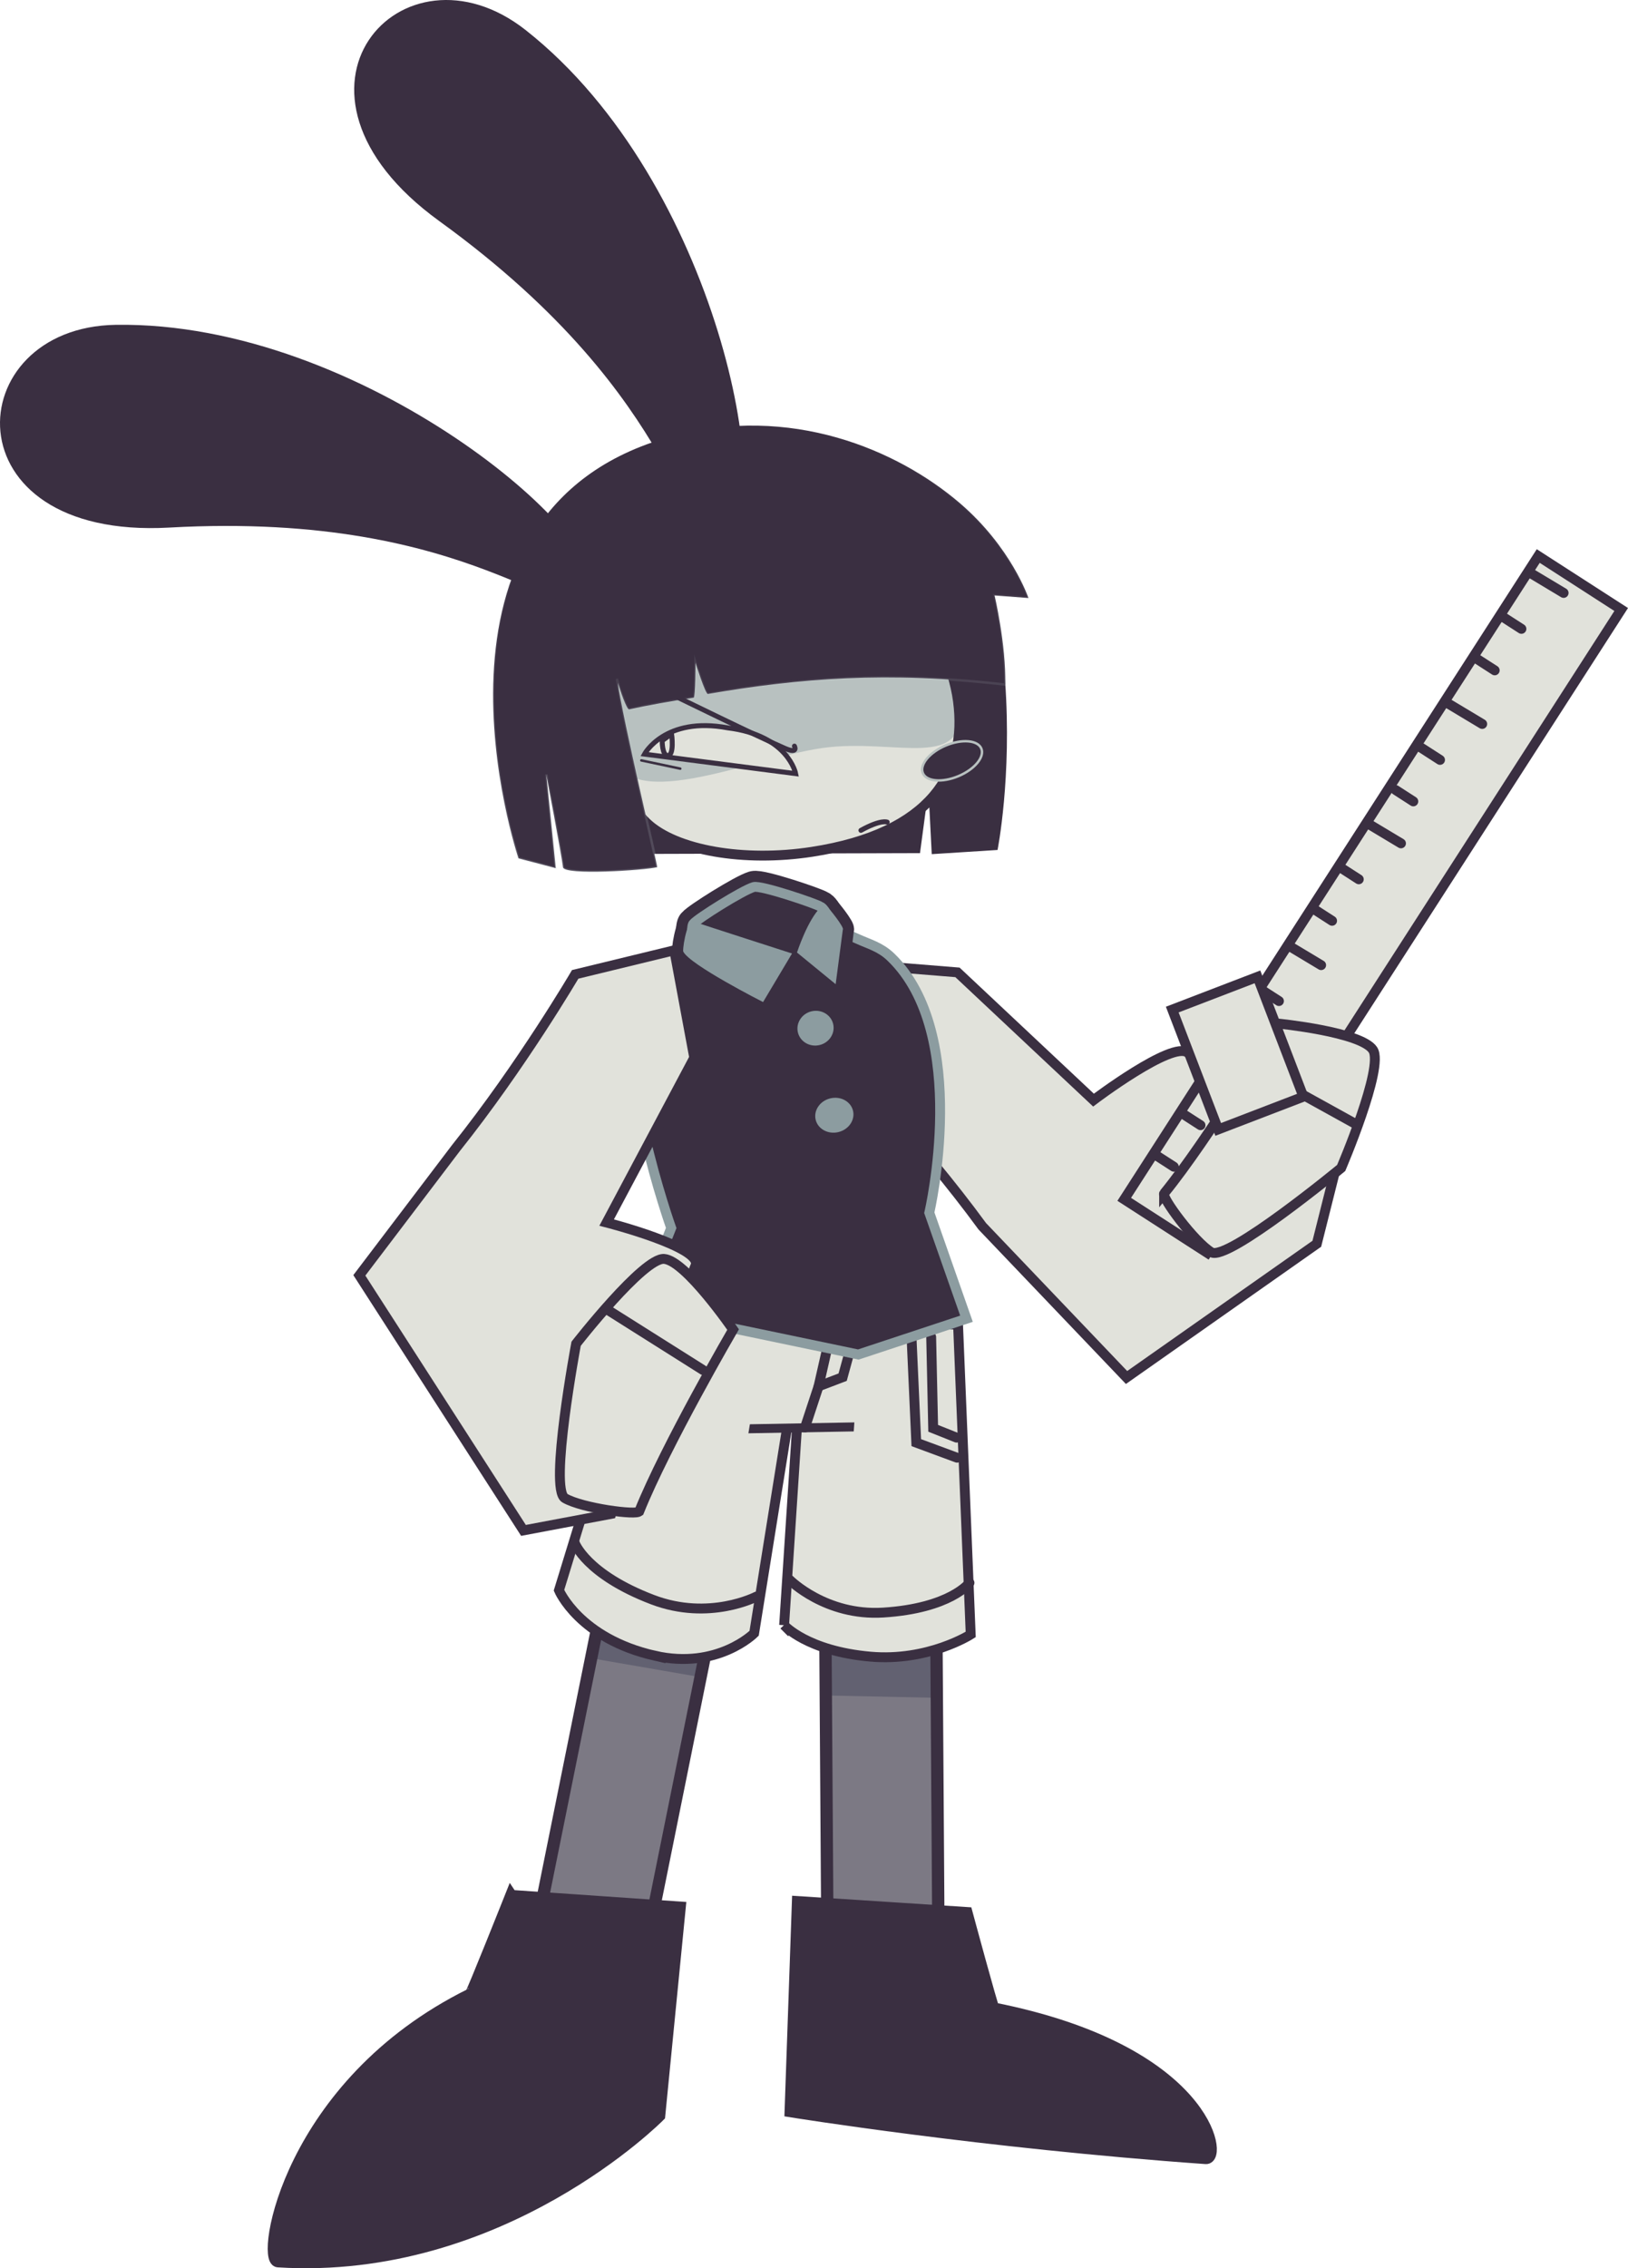<svg version="1.1" xmlns="http://www.w3.org/2000/svg" xmlns:xlink="http://www.w3.org/1999/xlink" width="330.028" height="459.447" viewBox="0,0,330.028,459.447"><defs><linearGradient x1="223.493" y1="41.143" x2="236.247" y2="136.756" gradientUnits="userSpaceOnUse" id="color-1"><stop offset="0" stop-color="#cedee0" stop-opacity="0"/><stop offset="1" stop-color="#cedee0" stop-opacity="0.197"/></linearGradient></defs><g transform="translate(-75.677,49.098)"><g data-paper-data="{&quot;isPaintingLayer&quot;:true}" fill-rule="nonzero" stroke-linejoin="miter" stroke-miterlimit="10" stroke-dasharray="" stroke-dashoffset="0" style="mix-blend-mode: normal"><path d="M274.804,199.293c-12.624,-17.242 -27.639,-32.554 -27.639,-32.554l0.548,-20.662l22.062,1.786l27.577,25.875c0,0 15.944,-12.055 19.077,-9.615c0.285,0.342 31.618,17.153 31.618,17.153l-5.425,21.557l-38.572,27.092z" fill="#e1e2db" stroke="#3a2f41" stroke-width="2" stroke-linecap="butt"/><g stroke-linecap="butt"><path d="M242.981,339.111l-0.439,-65.593l22.507,0.296l0.439,65.593z" fill="#7c7984" stroke="none" stroke-width="0"/><path d="M243.082,294.329l1.024,-20.278l20.722,0.106l0.586,20.65z" fill="#626171" stroke="none" stroke-width="0"/><path d="M243.381,339.077l-0.439,-65.593l22.507,0.296l0.439,65.593z" fill="none" stroke="#3a2f41" stroke-width="2.5"/></g><g data-paper-data="{&quot;index&quot;:null}" stroke-linecap="butt"><path d="M185.574,337.317l12.99,-64.295l22.147,4.019l-12.99,64.295z" fill="#7c7984" stroke="none" stroke-width="0"/><path d="M195.688,286.816l2.719,-14.349l22.147,4.019l-2.856,14.136z" fill="#626171" stroke="none" stroke-width="0"/><path d="M185.417,336.762l12.99,-64.295l22.147,4.019l-12.99,64.295z" fill="none" stroke="#3a2f41" stroke-width="2.5"/></g><path d="M179.295,334.971l34.143,2.347l-4.151,42.118c0,0 -31.898,32.321 -77.25,29.486c-3.343,-0.209 2.04,-35.727 39.099,-54.031c0.285,-0.141 8.158,-19.921 8.158,-19.921z" data-paper-data="{&quot;index&quot;:null}" fill="#3a2f41" stroke="#3a2f41" stroke-width="2.5" stroke-linecap="butt"/><g data-paper-data="{&quot;index&quot;:null}" stroke="#3a2f41" stroke-width="2"><g data-paper-data="{&quot;index&quot;:null}"><path d="M234.633,280.099l4.104,-62.992l31.156,2.144l2.564,62.722c0,0 -8.611,5.519 -20.329,4.493c-12.833,-1.123 -17.496,-6.368 -17.496,-6.368z" data-paper-data="{&quot;index&quot;:null}" fill="#e1e2db" stroke-linecap="butt"/><path d="M269.689,246.172l-8.264,-3.051l-0.965,-21.387" fill="none" stroke-linecap="round"/><path d="M269.601,242.109l-4.752,-1.894l-0.405,-18.503" fill="none" stroke-linecap="round"/></g><path d="M272.212,271.51c0,0 -3.84,5.178 -17.512,6.03c-11.629,0.724 -18.93,-6.617 -18.93,-6.617" data-paper-data="{&quot;index&quot;:null}" fill="none" stroke-linecap="round"/></g><g data-paper-data="{&quot;index&quot;:null}" stroke="#3a2f41" stroke-width="2"><g data-paper-data="{&quot;index&quot;:null}"><path d="M208.405,286.274c-15.321,-3.489 -19.414,-13.25 -19.414,-13.25l18.818,-61.332l30.65,8.312l-9.905,61.733c0,0 -7.431,7.433 -20.15,4.536z" data-paper-data="{&quot;index&quot;:null}" fill="#e1e2db" stroke-linecap="butt"/><path d="M217.657,218.005l-4.829,20.686l-12.257,-0.257" fill="none" stroke-linecap="round"/><path d="M214.145,216.445l-4.803,18.494l-8.061,-0.28" fill="none" stroke-linecap="round"/></g><path d="M229.034,274.296c0,0 -9.574,5.004 -21.056,0.632c-13.499,-5.14 -15.792,-11.493 -15.792,-11.493" data-paper-data="{&quot;index&quot;:null}" fill="none" stroke-linecap="round"/></g><g data-paper-data="{&quot;index&quot;:null}"><g data-paper-data="{&quot;index&quot;:null}" stroke-linecap="butt"><path d="M228.573,240.205l3.631,-22.38l16.899,2.742l-1.291,19.293z" fill="#8c9ca0" stroke="#3a2f41" stroke-width="2"/><path d="M228.728,237.63l3.631,-22.38l16.899,2.742l-1.291,19.293z" fill="#e1e2db" stroke="#e1e2db" stroke-width="3.5"/></g><path d="M244.751,217.917l-3.135,13.797l-2.743,8.315" data-paper-data="{&quot;index&quot;:null}" fill="none" stroke="#3a2f41" stroke-width="2" stroke-linecap="round"/><path d="M249.917,217.373l-3.419,12.484l-4.881,1.857" data-paper-data="{&quot;index&quot;:null}" fill="none" stroke="#3a2f41" stroke-width="2" stroke-linecap="round"/></g><path d="M271.602,218.019l-21.925,7.251l-44.436,-9.266l6.5,-16.359c0,0 -11.961,-33.524 -7.01,-49.406c1.261,-4.045 15.708,-12.541 24.285,-12.907c6.835,-0.292 13.995,0.751 20.402,3.705c2.415,1.113 4.682,1.641 6.844,3.718c16.256,15.62 7.803,51.792 7.803,51.792z" data-paper-data="{&quot;index&quot;:null}" fill="#3a2f41" stroke="#8c9ca0" stroke-width="2" stroke-linecap="round"/><g stroke-linecap="butt"><g fill="none" stroke="none" stroke-width="1" font-family="sans-serif" font-weight="normal" font-size="12" text-anchor="start"><g><g/></g></g><g><g><g fill="none" stroke="none" stroke-width="1" font-family="sans-serif" font-weight="normal" font-size="12" text-anchor="start"/><path d="M245.544,158.07c0.586,2.423 -0.973,4.879 -3.483,5.486c-2.51,0.607 -5.019,-0.865 -5.605,-3.288c-0.586,-2.423 0.973,-4.879 3.483,-5.486c2.51,-0.607 5.019,0.865 5.605,3.288z" fill="#8c9ca0" stroke="#3a2f41" stroke-width="2"/><path d="M249.571,175.648c0.586,2.423 -1.068,4.902 -3.696,5.538c-2.627,0.636 -5.232,-0.813 -5.818,-3.236c-0.586,-2.423 1.068,-4.902 3.696,-5.538c2.627,-0.636 5.232,0.813 5.818,3.236z" fill="#8c9ca0" stroke="#3a2f41" stroke-width="2"/></g></g></g><g data-paper-data="{&quot;index&quot;:null}"><path d="M245.158,150.582l-8.571,-6.638c0,0 2.813,-6.786 5.529,-9.328c0.595,-0.557 0.908,-0.212 1.092,-0.171c0.476,0.295 3.749,4.417 3.325,4.779z" data-paper-data="{&quot;index&quot;:null}" fill="#8c9ca0" stroke="#3a2f41" stroke-width="4.5" stroke-linecap="round"/><path d="M230.742,154.144c0,0 -15.352,-7.856 -16.569,-10.522c-0.112,-1.379 1.151,-7.551 2.289,-5.989c1.016,0.35 16.274,-5.12 20.514,-3.372c3.563,1.469 -3.706,10.23 -3.706,10.23z" fill="#3a2f41" stroke="#3a2f41" stroke-width="4.5" stroke-linecap="round"/><path d="M216.084,142.912c-0.134,-1.327 -0.313,-4.598 0.187,-4.934c0.871,-1.047 9.894,-6.719 12.196,-7.404c1.457,-0.433 12.845,3.447 13.493,3.957c1.052,0.348 2.573,4.032 2.633,4.506" fill="none" stroke="#3a2f41" stroke-width="6.5" stroke-linecap="butt"/><g><path d="M245.083,150.257l-7.838,-6.413c0,0 2.154,-6.686 4.87,-9.228c0.595,-0.557 0.908,-0.212 1.092,-0.171c0.476,0.295 3.749,4.417 3.325,4.779z" data-paper-data="{&quot;index&quot;:null}" fill="#8c9ca0" stroke="#12161a" stroke-width="0" stroke-linecap="round"/><path d="M230.367,153.877c0,0 -14.976,-7.589 -16.193,-10.255c-0.112,-1.379 1.151,-7.551 2.289,-5.989c1.871,0.645 19.773,6.407 19.773,6.407z" fill="#8c9ca0" stroke="#12161a" stroke-width="0" stroke-linecap="round"/><path d="M216.084,142.912c-0.134,-1.327 -0.313,-4.598 0.187,-4.934c0.871,-1.047 9.894,-6.719 12.196,-7.404c1.457,-0.433 12.845,3.447 13.493,3.957c1.052,0.348 2.573,4.032 2.633,4.506" fill="none" stroke="#8c9ca0" stroke-width="2" stroke-linecap="butt"/></g></g><path d="" fill="none" stroke="#e1e2db" stroke-width="1" stroke-linecap="round"/><path d="M277.05,357.761c43.301,8.563 46.419,30.481 43.078,30.244c-45.327,-3.213 -84.15,-9.484 -84.15,-9.484l1.479,-42.296l34.152,2.208c0,0 5.177,19.151 5.441,19.328z" data-paper-data="{&quot;index&quot;:null}" fill="#3a2f41" stroke="#3a2f41" stroke-width="2.5" stroke-linecap="butt"/><g><path d="M277.899,123.069l-13.34,0.847l-0.665,-13.028l-1.716,12.822l-55.249,0.158c0,0 -18.642,-7.216 -20.386,-20.293c-1.219,-9.138 -2.569,-27.331 8.469,-43.111c8.902,-12.726 26.701,-18.686 30.469,-19.346c3.013,-0.527 16.439,2.464 24.977,8.596c14.212,10.208 27.657,20.854 28.97,39.101c1.409,19.588 -1.528,34.253 -1.528,34.253z" fill="#3a2f41" stroke="none" stroke-width="0" stroke-linecap="butt"/><g stroke-linecap="butt"><path d="M269.628,93.306c1.913,14.34 -5.323,26.795 -29.596,30.541c-13.773,2.126 -29.138,-1.278 -34.996,-6.731c-4.331,-4.031 -4.861,-10.32 -5.674,-16.415c-1.913,-14.34 9.827,-32.467 37.694,-35.379c18.331,-1.916 30.66,13.644 32.573,27.984z" fill="#e1e2db" stroke="none" stroke-width="0"/><path d="M270.147,93.184c1.913,14.34 -12.791,7.122 -27.758,9.235c-14.964,2.112 -40.863,14.276 -42.776,-0.064c-0.685,-5.133 -0.017,-18.312 2.235,-23.779c4.04,-9.807 17.834,-11.505 35.726,-13.375c18.331,-1.916 30.66,13.644 32.573,27.984z" fill="#b8c1c0" stroke="none" stroke-width="0"/><path d="M220.524,66.539c4.895,-0.575 10.534,-0.965 16.78,-1.618c18.331,-1.916 30.66,13.644 32.573,27.984v0c1.913,14.34 -5.323,26.795 -29.596,30.541c-13.825,2.134 -27.605,-0.307 -33.459,-5.8c-4.29,-4.026 -5.219,-9.163 -6.028,-15.227c-0.555,-4.164 -1.498,-20.471 -0.182,-24.979c0.548,-1.878 1.401,-3.419 2.537,-4.695" fill="none" stroke="#3a2f41" stroke-width="2"/></g><path d="M206.327,103.655c0,0 4.128,-7.7 16.878,-5.317c12.277,1.489 13.773,9.272 13.773,9.272z" fill="#e1e2db" stroke="#3a2f41" stroke-width="1" stroke-linecap="butt"/><path d="M188.33,126.746l-7.539,-1.981c0,0 -23.762,-70.384 30.844,-85.409c24.3,-6.686 46.019,2.672 58.612,13.455c10.469,8.964 13.909,19.221 13.909,19.221l-6.862,-0.515c0,0 2.331,9.905 2.163,18.055c-23.981,-2.763 -41.739,-1.275 -60.281,1.894c-0.495,0.085 -2.515,-6.338 -2.515,-6.338c0,0 0.001,7.035 -0.369,7.091c-4.379,0.661 -9.661,1.613 -13.081,2.375c-0.438,0.098 -1.82,-3.704 -2.483,-6.204c1.301,8.678 8.323,38.122 8.165,38.162c-2.463,0.621 -18.891,1.7 -19.08,0.015c-0.273,-2.434 -3.392,-18.792 -3.392,-18.792z" fill="#3a2f41" stroke="url(#color-1)" stroke-width="0.5" stroke-linecap="butt"/><path d="M211.011,103.943c-1.136,-0.039 -1.095,-3.012 -1.095,-3.012l1.905,-1.381c0,0 0.627,4.442 -0.81,4.393z" fill="#e1e2db" stroke="#3a2f41" stroke-width="1" stroke-linecap="butt"/><path d="M274.609,102.52c0.719,1.709 -1.35,4.211 -4.623,5.588c-3.272,1.377 -6.508,1.108 -7.227,-0.6c-0.719,-1.709 1.35,-4.211 4.623,-5.588c3.272,-1.377 6.508,-1.108 7.227,0.6z" fill="#3a2f41" stroke="#b8c1c0" stroke-width="0.5" stroke-linecap="butt"/><path d="M236.724,102.033c0,0 0.852,1.626 -1.827,0.495c-4.658,-1.967 -23.642,-11.251 -23.642,-11.251" fill="none" stroke="#3a2f41" stroke-width="1" stroke-linecap="round"/><path d="M213.583,106.596l-7.9,-1.667" fill="none" stroke="#3a2f41" stroke-width="0.5" stroke-linecap="round"/><path d="M250.201,119.098c4.11,-2.271 5.333,-1.667 5.333,-1.667" fill="none" stroke="#3a2f41" stroke-width="1" stroke-linecap="round"/><path d="M195.073,70.288c-5.18,9.86 -21.987,-16.044 -85.109,-12.52c-45.038,2.514 -42.566,-40.592 -10.804,-41.071c50.161,-0.757 101.093,43.731 95.913,53.591z" fill="#3a2f41" stroke="none" stroke-width="0.5" stroke-linecap="butt"/><path d="M222.898,59.066c-10.237,4.387 -6.95,-26.316 -58.166,-63.38c-36.543,-26.445 -7.446,-58.344 17.509,-38.691c39.412,31.039 50.894,97.684 40.657,102.071z" fill="#3a2f41" stroke="none" stroke-width="0.5" stroke-linecap="butt"/></g><path d="M168.092,183.464c13.337,-16.696 24.185,-35.195 24.185,-35.195l20.086,-4.879l4.051,21.761l-17.756,33.388c0,0 19.546,5.003 18.011,8.665c-0.256,0.364 -17.073,50.341 -17.073,50.341l-17.8,3.351l-33.273,-51.665z" fill="#e1e2db" stroke="#3a2f41" stroke-width="2" stroke-linecap="butt"/><g stroke="#3a2f41" stroke-width="2"><path d="M205.27,257.019c-0.357,0.887 -11.554,-0.613 -15.066,-2.642c-3.253,-1.879 2.263,-31.287 2.263,-31.287c0,0 13.654,-17.502 17.84,-17.187c4.367,0.329 13.982,14.313 13.982,14.313c0,0 -13.633,23.422 -19.018,36.803z" fill="#e1e2db" stroke-linecap="butt"/><path d="M198.901,216.249l19.313,12.176" fill="none" stroke-linecap="round"/></g><g stroke="#3a2f41" stroke-width="2"><g><path d="M303.579,193.838l83.93,-130.31l16.814,10.83l-83.93,130.31z" fill="#e1e2db" stroke-linecap="butt"/><g fill="none" stroke-linecap="round"><path d="M310.06,184.929l3.573,2.301"/><path d="M319.048,178.823l-3.783,-2.437"/><path d="M327.601,171.546l-6.651,-3.986"/></g><g fill="none" stroke-linecap="round"><path d="M329.532,162.084l-3.573,-2.301"/><path d="M331.164,151.24l3.783,2.437"/><path d="M343.5,146.399l-6.651,-3.986"/></g><g fill="none" stroke-linecap="round"><path d="M342.143,135.117l3.573,2.301"/><path d="M347.348,126.575l3.783,2.437"/><path d="M353.034,117.747l6.651,3.986"/></g><g fill="none" stroke-linecap="round"><path d="M358.612,110.932l3.573,2.301"/><path d="M363.817,102.39l3.783,2.437"/><path d="M376.153,97.549l-6.651,-3.986"/></g><g fill="none" stroke-linecap="round"><path d="M375.113,84.389l3.573,2.301"/><path d="M384.101,78.284l-3.783,-2.437"/><path d="M392.655,71.006l-6.651,-3.986"/></g></g><g data-paper-data="{&quot;index&quot;:null}"><path d="M311.666,192.643c9.121,-11.175 23.055,-34.418 23.055,-34.418c0,0 16.888,1.673 19.283,5.338c2.296,3.514 -6.443,23.919 -6.443,23.919c0,0 -23.095,19.023 -26.31,17.081c-3.472,-2.097 -10.189,-11.18 -9.585,-11.921z" fill="#e1e2db" stroke-linecap="butt"/><path d="M330.462,167.507l19.985,11.039" fill="none" stroke-linecap="round"/></g><path d="M322.632,179.674l-9.315,-24.274l17.272,-6.628l9.315,24.274z" fill="#e1e2db" stroke-linecap="butt"/></g></g></g></svg>